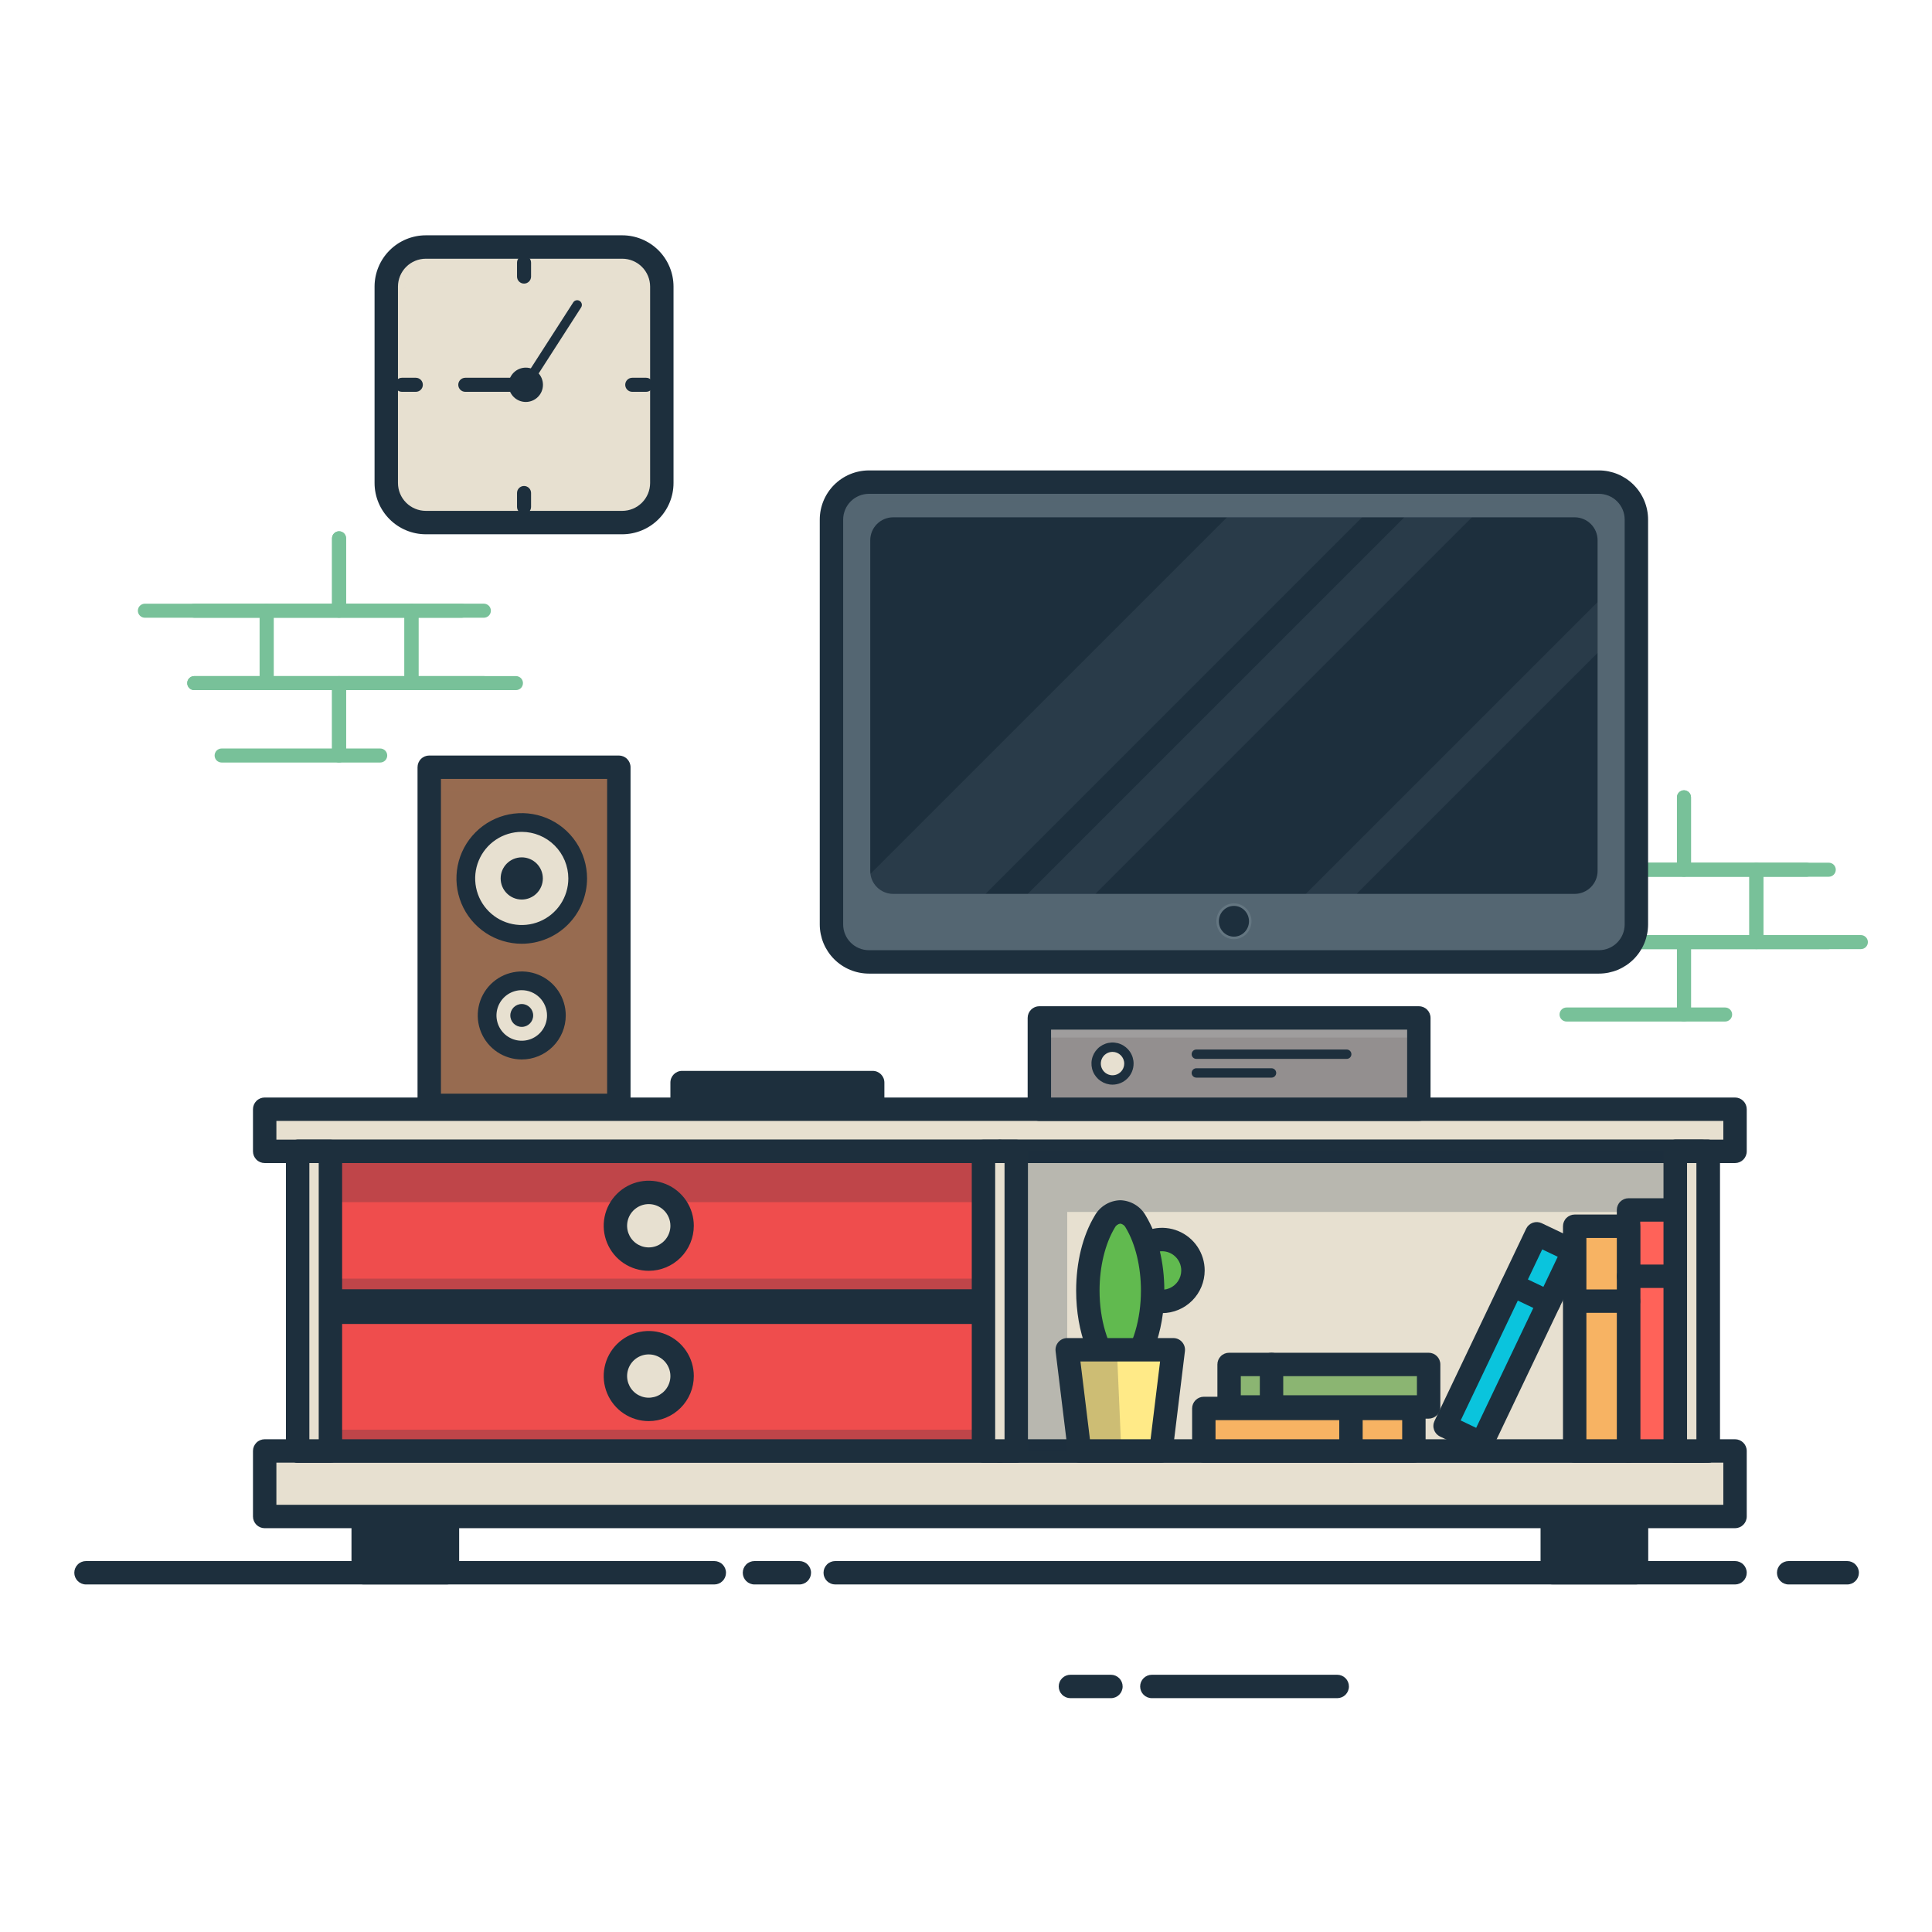 <svg width="156" height="156" viewBox="0 0 156 156" fill="none" xmlns="http://www.w3.org/2000/svg">
<path d="M27.377 49.878H15.685C15.535 49.878 15.391 49.819 15.284 49.712C15.178 49.606 15.118 49.462 15.118 49.311C15.118 49.161 15.178 49.017 15.284 48.91C15.391 48.804 15.535 48.744 15.685 48.744H26.81V43.465C26.81 43.315 26.87 43.171 26.976 43.065C27.082 42.958 27.227 42.898 27.377 42.898C27.527 42.898 27.672 42.958 27.778 43.065C27.884 43.171 27.944 43.315 27.944 43.465V49.311C27.944 49.386 27.929 49.46 27.901 49.528C27.872 49.597 27.831 49.66 27.778 49.712C27.725 49.765 27.663 49.807 27.594 49.835C27.525 49.864 27.451 49.878 27.377 49.878Z" fill="#78C199"/>
<path d="M39.069 49.878H27.377C27.227 49.878 27.082 49.819 26.976 49.712C26.87 49.606 26.81 49.462 26.81 49.311V43.465C26.81 43.315 26.87 43.171 26.976 43.065C27.082 42.958 27.227 42.898 27.377 42.898C27.527 42.898 27.672 42.958 27.778 43.065C27.884 43.171 27.944 43.315 27.944 43.465V48.744H39.069C39.219 48.744 39.364 48.804 39.47 48.91C39.576 49.017 39.636 49.161 39.636 49.311C39.636 49.462 39.576 49.606 39.47 49.712C39.364 49.819 39.219 49.878 39.069 49.878Z" fill="#78C199"/>
<path d="M33.223 55.725H21.531C21.381 55.725 21.236 55.665 21.13 55.559C21.024 55.453 20.964 55.308 20.964 55.158V49.312C20.964 49.162 21.024 49.017 21.13 48.911C21.236 48.805 21.381 48.745 21.531 48.745H33.223C33.373 48.745 33.517 48.805 33.624 48.911C33.73 49.017 33.79 49.162 33.79 49.312V55.158C33.79 55.308 33.73 55.453 33.624 55.559C33.517 55.665 33.373 55.725 33.223 55.725ZM22.098 54.591H32.656V49.879H22.098V54.591Z" fill="#78C199"/>
<path d="M30.699 61.571H27.377C27.227 61.571 27.082 61.511 26.976 61.405C26.87 61.299 26.81 61.154 26.81 61.004V55.158C26.81 55.007 26.87 54.863 26.976 54.757C27.082 54.651 27.227 54.591 27.377 54.591H39.069C39.219 54.591 39.364 54.651 39.47 54.757C39.576 54.863 39.636 55.007 39.636 55.158C39.636 55.308 39.576 55.452 39.47 55.559C39.364 55.665 39.219 55.725 39.069 55.725H27.944V60.437H30.699C30.85 60.437 30.994 60.497 31.1 60.603C31.207 60.709 31.266 60.854 31.266 61.004C31.266 61.154 31.207 61.299 31.1 61.405C30.994 61.511 30.85 61.571 30.699 61.571Z" fill="#78C199"/>
<path d="M27.377 61.571H17.896C17.746 61.571 17.602 61.511 17.495 61.405C17.389 61.299 17.329 61.154 17.329 61.004C17.329 60.854 17.389 60.709 17.495 60.603C17.602 60.497 17.746 60.437 17.896 60.437H26.81V55.725H15.685C15.535 55.725 15.391 55.665 15.284 55.559C15.178 55.452 15.118 55.308 15.118 55.158C15.118 55.007 15.178 54.863 15.284 54.757C15.391 54.651 15.535 54.591 15.685 54.591H27.377C27.527 54.591 27.672 54.651 27.778 54.757C27.884 54.863 27.944 55.007 27.944 55.158V61.004C27.944 61.154 27.884 61.299 27.778 61.405C27.672 61.511 27.527 61.571 27.377 61.571Z" fill="#78C199"/>
<path d="M21.531 55.725H15.685C15.534 55.725 15.39 55.665 15.284 55.559C15.178 55.453 15.118 55.308 15.118 55.158C15.118 55.008 15.178 54.863 15.284 54.757C15.39 54.651 15.534 54.591 15.685 54.591H20.964V49.879H11.699C11.549 49.879 11.405 49.819 11.298 49.713C11.192 49.607 11.132 49.462 11.132 49.312C11.132 49.162 11.192 49.017 11.298 48.911C11.405 48.805 11.549 48.745 11.699 48.745H21.531C21.681 48.745 21.825 48.805 21.932 48.911C22.038 49.017 22.098 49.162 22.098 49.312V55.158C22.098 55.308 22.038 55.453 21.932 55.559C21.825 55.665 21.681 55.725 21.531 55.725Z" fill="#78C199"/>
<path d="M41.66 55.725H33.223C33.072 55.725 32.928 55.665 32.822 55.559C32.715 55.453 32.656 55.308 32.656 55.158V49.312C32.656 49.162 32.715 49.017 32.822 48.911C32.928 48.805 33.072 48.745 33.223 48.745H37.276C37.426 48.745 37.57 48.805 37.676 48.911C37.783 49.017 37.843 49.162 37.843 49.312C37.843 49.462 37.783 49.607 37.676 49.713C37.57 49.819 37.426 49.879 37.276 49.879H33.79V54.591H41.66C41.81 54.591 41.955 54.651 42.061 54.757C42.167 54.863 42.227 55.008 42.227 55.158C42.227 55.308 42.167 55.453 42.061 55.559C41.955 55.665 41.81 55.725 41.66 55.725Z" fill="#78C199"/>
<path d="M135.973 70.793H124.281C124.13 70.793 123.986 70.733 123.88 70.626C123.774 70.52 123.714 70.376 123.714 70.225C123.714 70.075 123.774 69.931 123.88 69.825C123.986 69.718 124.13 69.659 124.281 69.659H135.406V64.379C135.406 64.229 135.466 64.085 135.572 63.979C135.678 63.872 135.823 63.812 135.973 63.812C136.123 63.812 136.268 63.872 136.374 63.979C136.48 64.085 136.54 64.229 136.54 64.379V70.225C136.54 70.376 136.48 70.52 136.374 70.626C136.268 70.733 136.123 70.793 135.973 70.793Z" fill="#78C199"/>
<path d="M147.664 70.793H135.973C135.822 70.793 135.678 70.733 135.572 70.626C135.465 70.52 135.406 70.376 135.406 70.225V64.379C135.406 64.229 135.465 64.085 135.572 63.979C135.678 63.872 135.822 63.812 135.973 63.812C136.123 63.812 136.267 63.872 136.374 63.979C136.48 64.085 136.54 64.229 136.54 64.379V69.659H147.664C147.815 69.659 147.959 69.718 148.065 69.825C148.172 69.931 148.231 70.075 148.231 70.225C148.231 70.376 148.172 70.52 148.065 70.626C147.959 70.733 147.815 70.793 147.664 70.793Z" fill="#78C199"/>
<path d="M141.818 76.638H130.127C129.976 76.638 129.832 76.578 129.726 76.472C129.619 76.366 129.56 76.222 129.56 76.071V70.225C129.56 70.075 129.619 69.931 129.726 69.824C129.832 69.718 129.976 69.658 130.127 69.658H141.818C141.969 69.658 142.113 69.718 142.219 69.824C142.326 69.931 142.385 70.075 142.385 70.225V76.071C142.385 76.146 142.371 76.219 142.342 76.288C142.314 76.357 142.272 76.419 142.219 76.472C142.167 76.525 142.104 76.567 142.035 76.595C141.967 76.624 141.893 76.638 141.818 76.638ZM130.694 75.504H141.251V70.792H130.694V75.504Z" fill="#78C199"/>
<path d="M139.295 82.484H135.973C135.822 82.484 135.678 82.424 135.572 82.317C135.465 82.211 135.406 82.067 135.406 81.916V76.071C135.406 75.921 135.465 75.776 135.572 75.67C135.678 75.564 135.822 75.504 135.973 75.504H147.664C147.815 75.504 147.959 75.564 148.065 75.67C148.172 75.776 148.231 75.921 148.231 76.071C148.231 76.221 148.172 76.365 148.065 76.472C147.959 76.578 147.815 76.638 147.664 76.638H136.54V81.35H139.295C139.445 81.35 139.589 81.409 139.696 81.516C139.802 81.622 139.862 81.766 139.862 81.916C139.862 82.067 139.802 82.211 139.696 82.317C139.589 82.424 139.445 82.484 139.295 82.484Z" fill="#78C199"/>
<path d="M135.973 82.484H126.492C126.342 82.484 126.197 82.424 126.091 82.317C125.985 82.211 125.925 82.067 125.925 81.916C125.925 81.766 125.985 81.622 126.091 81.516C126.197 81.409 126.342 81.35 126.492 81.35H135.406V76.638H124.281C124.13 76.638 123.986 76.578 123.88 76.472C123.774 76.365 123.714 76.221 123.714 76.071C123.714 75.921 123.774 75.776 123.88 75.67C123.986 75.564 124.13 75.504 124.281 75.504H135.973C136.123 75.504 136.268 75.564 136.374 75.67C136.48 75.776 136.54 75.921 136.54 76.071V81.916C136.54 82.067 136.48 82.211 136.374 82.317C136.268 82.424 136.123 82.484 135.973 82.484Z" fill="#78C199"/>
<path d="M130.127 76.638H124.281C124.131 76.638 123.986 76.578 123.88 76.472C123.774 76.366 123.714 76.222 123.714 76.071C123.714 75.921 123.774 75.777 123.88 75.67C123.986 75.564 124.131 75.504 124.281 75.504H129.56V70.792H120.296C120.145 70.792 120.001 70.733 119.895 70.626C119.788 70.52 119.729 70.376 119.729 70.225C119.729 70.075 119.788 69.931 119.895 69.824C120.001 69.718 120.145 69.658 120.296 69.658H130.127C130.277 69.658 130.422 69.718 130.528 69.824C130.634 69.931 130.694 70.075 130.694 70.225V76.071C130.694 76.146 130.679 76.219 130.651 76.288C130.622 76.357 130.581 76.419 130.528 76.472C130.475 76.525 130.413 76.567 130.344 76.595C130.275 76.624 130.201 76.638 130.127 76.638Z" fill="#8DC6BF"/>
<path d="M150.256 76.638H141.818C141.668 76.638 141.524 76.578 141.418 76.472C141.311 76.366 141.251 76.222 141.251 76.071V70.225C141.251 70.075 141.311 69.931 141.418 69.824C141.524 69.718 141.668 69.658 141.818 69.658H145.871C146.022 69.658 146.166 69.718 146.272 69.824C146.379 69.931 146.438 70.075 146.438 70.225C146.438 70.376 146.379 70.52 146.272 70.626C146.166 70.733 146.022 70.792 145.871 70.792H142.385V75.504H150.256C150.406 75.504 150.55 75.564 150.657 75.67C150.763 75.777 150.823 75.921 150.823 76.071C150.823 76.222 150.763 76.366 150.657 76.472C150.55 76.578 150.406 76.638 150.256 76.638Z" fill="#78C199"/>
<path d="M149.152 127.938H144.427C144.176 127.938 143.936 127.838 143.759 127.661C143.581 127.484 143.482 127.243 143.482 126.993C143.482 126.742 143.581 126.502 143.759 126.325C143.936 126.147 144.176 126.048 144.427 126.048H149.152C149.403 126.048 149.643 126.147 149.82 126.325C149.997 126.502 150.097 126.742 150.097 126.993C150.097 127.243 149.997 127.484 149.82 127.661C149.643 127.838 149.403 127.938 149.152 127.938Z" fill="#1D2F3D"/>
<path d="M140.096 127.938H67.441C67.191 127.938 66.95 127.838 66.773 127.661C66.596 127.484 66.496 127.243 66.496 126.993C66.496 126.742 66.596 126.502 66.773 126.325C66.95 126.147 67.191 126.048 67.441 126.048H140.096C140.346 126.048 140.587 126.147 140.764 126.325C140.941 126.502 141.041 126.742 141.041 126.993C141.041 127.243 140.941 127.484 140.764 127.661C140.587 127.838 140.346 127.938 140.096 127.938Z" fill="#1D2F3D"/>
<path d="M64.543 127.938H60.921C60.67 127.938 60.43 127.838 60.252 127.661C60.075 127.484 59.976 127.243 59.976 126.993C59.976 126.742 60.075 126.502 60.252 126.325C60.43 126.147 60.67 126.048 60.921 126.048H64.543C64.794 126.048 65.034 126.147 65.211 126.325C65.388 126.502 65.488 126.742 65.488 126.993C65.488 127.243 65.388 127.484 65.211 127.661C65.034 127.838 64.794 127.938 64.543 127.938Z" fill="#1D2F3D"/>
<path d="M57.676 127.938H6.945C6.694 127.938 6.454 127.838 6.277 127.661C6.1 127.484 6 127.243 6 126.993C6 126.742 6.1 126.502 6.277 126.325C6.454 126.147 6.694 126.048 6.945 126.048H57.676C57.926 126.048 58.167 126.147 58.344 126.325C58.521 126.502 58.621 126.742 58.621 126.993C58.621 127.243 58.521 127.484 58.344 127.661C58.167 127.838 57.926 127.938 57.676 127.938Z" fill="#1D2F3D"/>
<path d="M132.142 127.931H125.338C125.087 127.931 124.847 127.831 124.669 127.654C124.492 127.477 124.393 127.237 124.393 126.986V122.45C124.393 122.199 124.492 121.959 124.669 121.782C124.847 121.604 125.087 121.505 125.338 121.505H132.142C132.392 121.505 132.633 121.604 132.81 121.782C132.987 121.959 133.087 122.199 133.087 122.45V126.986C133.087 127.237 132.987 127.477 132.81 127.654C132.633 127.831 132.392 127.931 132.142 127.931ZM126.283 126.041H131.197V123.395H126.283V126.041Z" fill="#1D2F3D"/>
<path d="M132.142 122.45H125.338V126.986H132.142V122.45Z" fill="#1D2F3D"/>
<path d="M36.13 127.931H29.326C29.075 127.931 28.835 127.831 28.658 127.654C28.48 127.477 28.381 127.237 28.381 126.986V122.45C28.381 122.199 28.48 121.959 28.658 121.782C28.835 121.604 29.075 121.505 29.326 121.505H36.13C36.38 121.505 36.621 121.604 36.798 121.782C36.975 121.959 37.075 122.199 37.075 122.45V126.986C37.075 127.237 36.975 127.477 36.798 127.654C36.621 127.831 36.38 127.931 36.13 127.931ZM30.271 126.041H35.185V123.395H30.271V126.041Z" fill="#1D2F3D"/>
<path d="M36.13 122.45H29.326V126.986H36.13V122.45Z" fill="#1D2F3D"/>
<path d="M140.095 117.158H21.372V122.45H140.095V117.158Z" fill="#E7E0D0"/>
<path d="M140.096 123.395H21.372C21.122 123.395 20.881 123.295 20.704 123.118C20.527 122.941 20.427 122.701 20.427 122.45V117.158C20.427 116.907 20.527 116.667 20.704 116.49C20.881 116.312 21.122 116.213 21.372 116.213H140.096C140.346 116.213 140.587 116.312 140.764 116.49C140.941 116.667 141.041 116.907 141.041 117.158V122.45C141.041 122.701 140.941 122.941 140.764 123.118C140.587 123.295 140.346 123.395 140.096 123.395ZM22.317 121.505H139.151V118.103H22.317V121.505Z" fill="#1D2F3D"/>
<path d="M140.095 89.564H21.372V92.966H140.095V89.564Z" fill="#E7E0D0"/>
<path d="M140.096 93.911H21.372C21.122 93.911 20.881 93.812 20.704 93.634C20.527 93.457 20.427 93.217 20.427 92.966V89.564C20.427 89.314 20.527 89.073 20.704 88.896C20.881 88.719 21.122 88.619 21.372 88.619H140.096C140.346 88.619 140.587 88.719 140.764 88.896C140.941 89.073 141.041 89.314 141.041 89.564V92.966C141.041 93.217 140.941 93.457 140.764 93.634C140.587 93.812 140.346 93.911 140.096 93.911ZM22.317 92.021H139.151V90.509H22.317V92.021Z" fill="#1D2F3D"/>
<path d="M137.434 92.966H80.734V117.158H137.434V92.966Z" fill="#E7E0D0"/>
<path d="M137.434 118.103H80.734C80.483 118.103 80.243 118.004 80.065 117.827C79.888 117.649 79.789 117.409 79.789 117.158V92.966C79.789 92.716 79.888 92.475 80.065 92.298C80.243 92.121 80.483 92.022 80.734 92.022H137.434C137.684 92.022 137.925 92.121 138.102 92.298C138.279 92.475 138.379 92.716 138.379 92.966V117.158C138.379 117.409 138.279 117.649 138.102 117.827C137.925 118.004 137.684 118.103 137.434 118.103ZM81.679 116.213H136.489V93.912H81.679V116.213Z" fill="#1D2F3D"/>
<path opacity="0.23" d="M137.434 92.966H86.173H80.734V97.859V117.158H86.173V97.859H137.434V92.966Z" fill="#1D2F3D"/>
<path d="M80.734 92.966H24.034V105.062H80.734V92.966Z" fill="#FE615A"/>
<path d="M80.734 92.966H24.034V105.062H80.734V92.966Z" fill="#EF4D4D"/>
<path opacity="0.23" d="M80.734 103.242H24.034V105.062H80.734V103.242Z" fill="#1D2F3D"/>
<path opacity="0.23" d="M80.734 92.966H24.034V97.068H80.734V92.966Z" fill="#1D2F3D"/>
<path d="M80.734 106.007H24.034C23.783 106.007 23.543 105.908 23.366 105.731C23.188 105.553 23.089 105.313 23.089 105.062V92.966C23.089 92.716 23.188 92.475 23.366 92.298C23.543 92.121 23.783 92.022 24.034 92.022H80.734C80.984 92.022 81.225 92.121 81.402 92.298C81.579 92.475 81.679 92.716 81.679 92.966V105.062C81.679 105.313 81.579 105.553 81.402 105.731C81.225 105.908 80.984 106.007 80.734 106.007ZM24.979 104.117H79.789V93.912H24.979V104.117Z" fill="#1D2F3D"/>
<path d="M80.734 105.062H24.034V117.159H80.734V105.062Z" fill="#EF4D4D"/>
<path opacity="0.23" d="M80.734 115.442H24.034V117.262H80.734V115.442Z" fill="#1D2F3D"/>
<g style="mix-blend-mode:screen">
<path d="M80.734 105.084H24.034V106.904H80.734V105.084Z" fill="#1D2F3D"/>
</g>
<path d="M80.734 118.103H24.034C23.783 118.103 23.543 118.004 23.366 117.826C23.188 117.649 23.089 117.409 23.089 117.158V105.062C23.089 104.812 23.188 104.571 23.366 104.394C23.543 104.217 23.783 104.117 24.034 104.117H80.734C80.984 104.117 81.225 104.217 81.402 104.394C81.579 104.571 81.679 104.812 81.679 105.062V117.158C81.679 117.409 81.579 117.649 81.402 117.826C81.225 118.004 80.984 118.103 80.734 118.103ZM24.979 116.213H79.789V106.007H24.979V116.213Z" fill="#1D2F3D"/>
<path d="M26.68 92.966H24.034V117.158H26.68V92.966Z" fill="#E7E0D0"/>
<path d="M26.68 118.103H24.034C23.783 118.103 23.543 118.004 23.366 117.827C23.188 117.649 23.089 117.409 23.089 117.158V92.966C23.089 92.716 23.188 92.475 23.366 92.298C23.543 92.121 23.783 92.022 24.034 92.022H26.68C26.93 92.022 27.171 92.121 27.348 92.298C27.525 92.475 27.625 92.716 27.625 92.966V117.158C27.625 117.409 27.525 117.649 27.348 117.827C27.171 118.004 26.93 118.103 26.68 118.103ZM24.979 116.213H25.735V93.912H24.979V116.213Z" fill="#1D2F3D"/>
<path d="M82.057 92.966H79.411V117.158H82.057V92.966Z" fill="#E7E0D0"/>
<path d="M82.057 118.103H79.411C79.16 118.103 78.92 118.004 78.743 117.827C78.565 117.649 78.466 117.409 78.466 117.158V92.966C78.466 92.716 78.565 92.475 78.743 92.298C78.92 92.121 79.16 92.022 79.411 92.022H82.057C82.308 92.022 82.548 92.121 82.725 92.298C82.902 92.475 83.002 92.716 83.002 92.966V117.158C83.002 117.409 82.902 117.649 82.725 117.827C82.548 118.004 82.308 118.103 82.057 118.103ZM80.356 116.213H81.112V93.912H80.356V116.213Z" fill="#1D2F3D"/>
<path d="M137.922 118.103H135.276C135.025 118.103 134.785 118.004 134.607 117.827C134.43 117.649 134.331 117.409 134.331 117.158V92.966C134.331 92.716 134.43 92.475 134.607 92.298C134.785 92.121 135.025 92.022 135.276 92.022H137.922C138.172 92.022 138.413 92.121 138.59 92.298C138.767 92.475 138.867 92.716 138.867 92.966V117.158C138.867 117.409 138.767 117.649 138.59 117.827C138.413 118.004 138.172 118.103 137.922 118.103ZM136.221 116.213H136.977V93.912H136.221V116.213Z" fill="#1D2F3D"/>
<path d="M114.565 82.193H83.923V89.564H114.565V82.193Z" fill="#938F8F"/>
<g style="mix-blend-mode:multiply" opacity="0.57">
<path d="M114.565 87.996H83.923V89.564H114.565V87.996Z" fill="#938F8F"/>
</g>
<g style="mix-blend-mode:screen" opacity="0.55">
<path d="M114.565 82.193H83.923V83.775H114.565V82.193Z" fill="#AAAAAA"/>
</g>
<path d="M114.565 90.509H83.923C83.672 90.509 83.432 90.409 83.255 90.232C83.078 90.055 82.978 89.815 82.978 89.564V82.193C82.978 81.942 83.078 81.702 83.255 81.525C83.432 81.348 83.672 81.248 83.923 81.248H114.565C114.815 81.248 115.056 81.348 115.233 81.525C115.41 81.702 115.51 81.942 115.51 82.193V89.564C115.51 89.815 115.41 90.055 115.233 90.232C115.056 90.409 114.815 90.509 114.565 90.509ZM84.868 88.619H113.62V83.138H84.868V88.619Z" fill="#1D2F3D"/>
<path d="M108.741 85.5H96.598C96.498 85.5 96.402 85.46 96.331 85.389C96.26 85.319 96.22 85.222 96.22 85.122C96.22 85.022 96.26 84.926 96.331 84.855C96.402 84.784 96.498 84.744 96.598 84.744H108.741C108.842 84.744 108.938 84.784 109.009 84.855C109.08 84.926 109.119 85.022 109.119 85.122C109.119 85.222 109.08 85.319 109.009 85.389C108.938 85.46 108.842 85.5 108.741 85.5Z" fill="#1D2F3D"/>
<path d="M102.67 87.013H96.598C96.498 87.013 96.402 86.973 96.331 86.902C96.26 86.831 96.22 86.735 96.22 86.635C96.22 86.535 96.26 86.438 96.331 86.368C96.402 86.297 96.498 86.257 96.598 86.257H102.67C102.77 86.257 102.866 86.297 102.937 86.368C103.008 86.438 103.048 86.535 103.048 86.635C103.048 86.735 103.008 86.831 102.937 86.902C102.866 86.973 102.77 87.013 102.67 87.013Z" fill="#1D2F3D"/>
<path d="M89.831 87.202C90.561 87.202 91.154 86.609 91.154 85.879C91.154 85.148 90.561 84.556 89.831 84.556C89.1 84.556 88.508 85.148 88.508 85.879C88.508 86.609 89.1 87.202 89.831 87.202Z" fill="#E7E0D0"/>
<path d="M89.831 87.58C89.495 87.58 89.166 87.48 88.886 87.293C88.606 87.106 88.388 86.841 88.259 86.53C88.131 86.219 88.097 85.877 88.163 85.547C88.228 85.217 88.39 84.914 88.628 84.676C88.866 84.438 89.169 84.276 89.499 84.21C89.829 84.145 90.171 84.178 90.482 84.307C90.793 84.436 91.058 84.654 91.245 84.934C91.432 85.213 91.532 85.542 91.532 85.879C91.531 86.33 91.352 86.762 91.033 87.081C90.714 87.4 90.282 87.579 89.831 87.58ZM89.831 84.934C89.644 84.934 89.461 84.989 89.306 85.093C89.15 85.197 89.029 85.344 88.958 85.517C88.886 85.69 88.868 85.88 88.904 86.063C88.941 86.246 89.031 86.415 89.163 86.547C89.295 86.679 89.463 86.769 89.647 86.806C89.83 86.842 90.02 86.823 90.192 86.752C90.365 86.68 90.513 86.559 90.617 86.404C90.721 86.248 90.776 86.066 90.776 85.879C90.776 85.628 90.676 85.388 90.499 85.211C90.322 85.034 90.081 84.934 89.831 84.934Z" fill="#1D2F3D"/>
<path d="M129.106 38.93H70.162C68.492 38.93 67.138 40.284 67.138 41.954V74.645C67.138 76.316 68.492 77.669 70.162 77.669H129.106C130.776 77.669 132.13 76.316 132.13 74.645V41.954C132.13 40.284 130.776 38.93 129.106 38.93Z" fill="#546672"/>
<g style="mix-blend-mode:overlay" opacity="0.68">
<path d="M129.106 75.416H70.162C69.36 75.416 68.591 75.097 68.023 74.53C67.456 73.963 67.138 73.194 67.138 72.392V74.645C67.138 75.447 67.456 76.217 68.023 76.784C68.591 77.351 69.36 77.669 70.162 77.669H129.106C129.908 77.669 130.677 77.351 131.244 76.784C131.811 76.217 132.13 75.447 132.13 74.645V72.392C132.13 73.194 131.811 73.963 131.244 74.53C130.677 75.097 129.908 75.416 129.106 75.416Z" fill="#546672"/>
</g>
<g style="mix-blend-mode:screen" opacity="0.81">
<path d="M129.106 38.741H70.162C69.36 38.741 68.591 39.06 68.023 39.627C67.456 40.194 67.138 40.963 67.138 41.765V43.466C67.138 42.664 67.456 41.895 68.023 41.328C68.591 40.761 69.36 40.442 70.162 40.442H129.106C129.908 40.442 130.677 40.761 131.244 41.328C131.811 41.895 132.13 42.664 132.13 43.466V41.765C132.13 40.963 131.811 40.194 131.244 39.627C130.677 39.06 129.908 38.741 129.106 38.741Z" fill="#546672"/>
</g>
<path d="M128.998 70.323V43.624C128.998 42.6 128.168 41.77 127.144 41.77H72.123C71.099 41.77 70.269 42.6 70.269 43.624V70.323C70.269 71.347 71.099 72.177 72.123 72.177H127.144C128.168 72.177 128.998 71.347 128.998 70.323Z" fill="#1D2F3D"/>
<path d="M129.106 78.614H70.161C69.109 78.613 68.1 78.194 67.356 77.45C66.612 76.706 66.194 75.697 66.192 74.645V41.953C66.194 40.901 66.612 39.892 67.356 39.148C68.1 38.404 69.109 37.986 70.161 37.984H129.106C130.158 37.986 131.167 38.404 131.911 39.148C132.655 39.892 133.074 40.901 133.075 41.953V74.645C133.074 75.697 132.655 76.706 131.911 77.45C131.167 78.194 130.158 78.613 129.106 78.614ZM70.161 39.874C69.61 39.875 69.082 40.094 68.692 40.484C68.302 40.874 68.083 41.402 68.082 41.953V74.645C68.083 75.196 68.302 75.725 68.692 76.114C69.082 76.504 69.61 76.723 70.161 76.724H129.106C129.657 76.723 130.186 76.504 130.575 76.114C130.965 75.725 131.184 75.196 131.185 74.645V41.953C131.184 41.402 130.965 40.874 130.575 40.484C130.186 40.094 129.657 39.875 129.106 39.874H70.161Z" fill="#1D2F3D"/>
<path opacity="0.13" d="M99.634 75.833C100.417 75.833 101.051 75.186 101.051 74.388C101.051 73.59 100.417 72.943 99.634 72.943C98.851 72.943 98.216 73.59 98.216 74.388C98.216 75.186 98.851 75.833 99.634 75.833Z" fill="#D1E3ED"/>
<path d="M99.634 75.629C100.305 75.629 100.85 75.073 100.85 74.388C100.85 73.704 100.305 73.148 99.634 73.148C98.962 73.148 98.417 73.704 98.417 74.388C98.417 75.073 98.962 75.629 99.634 75.629Z" fill="#1D2F3D"/>
<path d="M93.827 105.085C95.207 105.085 96.326 103.966 96.326 102.585C96.326 101.205 95.207 100.086 93.827 100.086C92.447 100.086 91.328 101.205 91.328 102.585C91.328 103.966 92.447 105.085 93.827 105.085Z" fill="#61BA4F"/>
<path d="M93.827 106.029C93.146 106.029 92.48 105.827 91.913 105.449C91.347 105.07 90.906 104.532 90.645 103.903C90.384 103.274 90.316 102.581 90.449 101.913C90.582 101.245 90.91 100.631 91.392 100.149C91.873 99.668 92.487 99.34 93.155 99.207C93.823 99.074 94.516 99.142 95.145 99.403C95.775 99.663 96.313 100.105 96.691 100.671C97.07 101.238 97.272 101.904 97.272 102.585C97.27 103.498 96.907 104.374 96.261 105.019C95.616 105.665 94.74 106.028 93.827 106.029ZM93.827 101.031C93.519 101.031 93.219 101.122 92.963 101.293C92.708 101.464 92.509 101.706 92.391 101.99C92.273 102.274 92.243 102.587 92.302 102.888C92.362 103.19 92.51 103.467 92.728 103.684C92.945 103.902 93.222 104.05 93.524 104.11C93.825 104.17 94.138 104.139 94.422 104.021C94.706 103.903 94.949 103.704 95.119 103.449C95.29 103.193 95.381 102.892 95.381 102.585C95.381 102.173 95.217 101.778 94.925 101.487C94.634 101.195 94.239 101.031 93.827 101.031Z" fill="#1D2F3D"/>
<path d="M91.712 98.657C91.073 97.594 89.837 97.594 89.198 98.657C88.362 100.049 87.839 102.024 87.839 104.213C87.839 107.36 88.917 110.06 90.455 111.23C91.994 110.06 93.071 107.36 93.071 104.213C93.071 102.024 92.549 100.049 91.712 98.657Z" fill="#61BA4F"/>
<path d="M90.455 112.175C90.249 112.175 90.047 112.108 89.883 111.982C88.04 110.58 86.894 107.603 86.894 104.213C86.894 101.919 87.425 99.772 88.388 98.169C88.594 97.798 88.892 97.487 89.255 97.267C89.617 97.047 90.031 96.925 90.455 96.913C90.879 96.925 91.292 97.047 91.654 97.267C92.017 97.487 92.316 97.798 92.521 98.169C93.485 99.772 94.014 101.919 94.014 104.213C94.014 107.603 92.869 110.58 91.026 111.982C90.862 112.107 90.662 112.175 90.455 112.175ZM90.455 98.803C90.358 98.818 90.267 98.856 90.189 98.916C90.111 98.975 90.049 99.053 90.008 99.142C89.231 100.437 88.784 102.285 88.784 104.213C88.784 106.531 89.436 108.698 90.455 109.923C91.475 108.698 92.126 106.531 92.126 104.213C92.126 102.285 91.68 100.437 90.902 99.142C90.862 99.053 90.8 98.975 90.722 98.916C90.644 98.857 90.552 98.818 90.455 98.804V98.803Z" fill="#1D2F3D"/>
<path d="M93.74 117.159H87.17L86.172 108.988H94.738L93.74 117.159Z" fill="#FFEA87"/>
<g style="mix-blend-mode:multiply" opacity="0.26">
<path d="M86.172 108.988L87.17 117.159H90.542L90.184 108.988H86.172Z" fill="#3D3D3D"/>
</g>
<path d="M93.74 118.103H87.171C86.94 118.103 86.717 118.019 86.544 117.866C86.371 117.713 86.261 117.502 86.233 117.273L85.234 109.103C85.218 108.97 85.23 108.835 85.27 108.707C85.31 108.58 85.376 108.462 85.465 108.362C85.554 108.261 85.662 108.181 85.784 108.126C85.906 108.071 86.039 108.043 86.172 108.043H94.739C94.873 108.043 95.005 108.071 95.127 108.126C95.249 108.181 95.358 108.261 95.446 108.362C95.535 108.462 95.601 108.58 95.641 108.707C95.681 108.835 95.693 108.97 95.677 109.103L94.679 117.273C94.651 117.502 94.54 117.713 94.367 117.866C94.194 118.019 93.971 118.104 93.74 118.103ZM88.007 116.213H92.903L93.671 109.933H87.24L88.007 116.213Z" fill="#1D2F3D"/>
<path d="M135.276 97.698H131.496V117.158H135.276V97.698Z" fill="#FF6259"/>
<path d="M135.276 118.103H131.496C131.245 118.103 131.005 118.003 130.828 117.826C130.65 117.649 130.551 117.408 130.551 117.158V97.698C130.551 97.447 130.65 97.207 130.828 97.03C131.005 96.853 131.245 96.753 131.496 96.753H135.276C135.526 96.753 135.767 96.853 135.944 97.03C136.121 97.207 136.221 97.447 136.221 97.698V117.158C136.221 117.408 136.121 117.649 135.944 117.826C135.767 118.003 135.526 118.103 135.276 118.103ZM132.441 116.213H134.331V98.643H132.441V116.213Z" fill="#1D2F3D"/>
<path d="M131.495 99.014H127.148V117.158H131.495V99.014Z" fill="#F7B363"/>
<path d="M131.496 118.103H127.149C126.898 118.103 126.658 118.004 126.48 117.827C126.303 117.649 126.204 117.409 126.204 117.158V99.014C126.204 98.764 126.303 98.523 126.48 98.346C126.658 98.169 126.898 98.069 127.149 98.069H131.496C131.746 98.069 131.987 98.169 132.164 98.346C132.341 98.523 132.441 98.764 132.441 99.014V117.158C132.441 117.409 132.341 117.649 132.164 117.827C131.987 118.004 131.746 118.103 131.496 118.103ZM128.094 116.213H130.551V99.959H128.094V116.213Z" fill="#1D2F3D"/>
<path d="M127.039 101.031L124.082 99.621L116.684 115.14L119.641 116.549L127.039 101.031Z" fill="#0AC4DD"/>
<path d="M119.64 117.495C119.5 117.495 119.361 117.464 119.234 117.404L116.277 115.994C116.165 115.94 116.064 115.865 115.981 115.773C115.898 115.681 115.834 115.573 115.793 115.456C115.751 115.339 115.733 115.215 115.74 115.091C115.746 114.967 115.777 114.846 115.83 114.734L123.228 99.215C123.282 99.103 123.357 99.003 123.449 98.92C123.541 98.837 123.649 98.772 123.766 98.731C123.883 98.69 124.007 98.672 124.131 98.678C124.254 98.684 124.376 98.715 124.488 98.769L127.445 100.178C127.557 100.232 127.657 100.307 127.741 100.399C127.824 100.491 127.888 100.599 127.929 100.716C127.971 100.833 127.989 100.957 127.982 101.081C127.976 101.205 127.945 101.326 127.892 101.438L120.493 116.958C120.417 117.119 120.296 117.255 120.145 117.35C119.994 117.445 119.819 117.496 119.64 117.496V117.495ZM117.943 114.694L119.194 115.291L125.779 101.478L124.528 100.882L117.943 114.694Z" fill="#1D2F3D"/>
<path d="M114.164 113.727H97.203V117.158H114.164V113.727Z" fill="#F7B363"/>
<path d="M114.165 118.103H97.203C96.953 118.103 96.712 118.003 96.535 117.826C96.358 117.649 96.258 117.408 96.258 117.158V113.726C96.258 113.476 96.358 113.235 96.535 113.058C96.712 112.881 96.953 112.781 97.203 112.781H114.165C114.415 112.781 114.656 112.881 114.833 113.058C115.01 113.235 115.11 113.476 115.11 113.726V117.158C115.11 117.408 115.01 117.649 114.833 117.826C114.656 118.003 114.415 118.103 114.165 118.103ZM98.148 116.213H113.22V114.671H98.148V116.213Z" fill="#1D2F3D"/>
<path d="M115.356 110.361H99.244V113.793H115.356V110.361Z" fill="#8BB572"/>
<path d="M115.356 114.549H99.244C98.994 114.549 98.753 114.449 98.576 114.272C98.399 114.095 98.299 113.855 98.299 113.604V110.173C98.299 109.922 98.399 109.682 98.576 109.504C98.753 109.327 98.994 109.228 99.244 109.228H115.356C115.606 109.228 115.847 109.327 116.024 109.504C116.201 109.682 116.301 109.922 116.301 110.173V113.604C116.301 113.855 116.201 114.095 116.024 114.272C115.847 114.449 115.606 114.549 115.356 114.549ZM100.189 112.659H114.411V111.118H100.189V112.659Z" fill="#1D2F3D"/>
<path d="M49.968 61.95H34.66V89.254H49.968V61.95Z" fill="#976B50"/>
<path d="M49.968 61.95H34.66V89.254H49.968V61.95Z" fill="#976B50"/>
<g style="mix-blend-mode:screen" opacity="0.72">
<path d="M49.968 61.95H34.66V63.804H49.968V61.95Z" fill="#976B50"/>
</g>
<g style="mix-blend-mode:multiply" opacity="0.41">
<path d="M49.968 87.085H34.66V89.254H49.968V87.085Z" fill="#976B50"/>
</g>
<path d="M49.968 90.198H34.659C34.408 90.198 34.168 90.099 33.991 89.921C33.813 89.744 33.714 89.504 33.714 89.253V61.95C33.714 61.699 33.813 61.459 33.991 61.282C34.168 61.104 34.408 61.005 34.659 61.005H49.968C50.218 61.005 50.459 61.104 50.636 61.282C50.813 61.459 50.913 61.699 50.913 61.95V89.253C50.913 89.504 50.813 89.744 50.636 89.921C50.459 90.099 50.218 90.198 49.968 90.198ZM35.604 88.308H49.023V62.895H35.604V88.308Z" fill="#1D2F3D"/>
<path d="M42.129 75.448C44.624 75.448 46.646 73.425 46.646 70.931C46.646 68.436 44.624 66.413 42.129 66.413C39.634 66.413 37.611 68.436 37.611 70.931C37.611 73.425 39.634 75.448 42.129 75.448Z" fill="#E7E0D0"/>
<g style="mix-blend-mode:multiply">
<path d="M37.611 70.93C37.611 69.732 38.087 68.583 38.934 67.736C39.782 66.889 40.93 66.413 42.128 66.413C43.326 66.413 44.475 66.889 45.322 67.736C46.17 68.583 46.645 69.732 46.645 70.93H37.611Z" fill="#E7E0D0"/>
</g>
<path d="M42.129 76.203C41.086 76.203 40.066 75.894 39.199 75.315C38.332 74.735 37.656 73.912 37.257 72.948C36.858 71.985 36.753 70.924 36.957 69.902C37.16 68.879 37.663 67.939 38.4 67.202C39.137 66.464 40.077 65.962 41.1 65.758C42.123 65.555 43.183 65.659 44.147 66.059C45.11 66.458 45.934 67.134 46.513 68.001C47.092 68.868 47.402 69.887 47.402 70.93C47.4 72.328 46.844 73.669 45.855 74.657C44.867 75.646 43.527 76.202 42.129 76.203ZM42.129 67.169C41.385 67.169 40.657 67.39 40.039 67.803C39.42 68.216 38.938 68.804 38.654 69.491C38.369 70.178 38.295 70.934 38.44 71.664C38.585 72.394 38.943 73.064 39.469 73.59C39.995 74.116 40.665 74.474 41.395 74.619C42.124 74.764 42.881 74.69 43.568 74.405C44.255 74.121 44.843 73.638 45.256 73.02C45.669 72.401 45.89 71.674 45.89 70.93C45.889 69.933 45.492 68.977 44.787 68.272C44.082 67.567 43.126 67.17 42.129 67.169V67.169Z" fill="#1D2F3D"/>
<path d="M42.129 72.633C43.069 72.633 43.832 71.871 43.832 70.93C43.832 69.99 43.069 69.228 42.129 69.228C41.188 69.228 40.426 69.99 40.426 70.93C40.426 71.871 41.188 72.633 42.129 72.633Z" fill="#1D2F3D"/>
<path d="M42.129 84.79C43.673 84.79 44.926 83.538 44.926 81.993C44.926 80.449 43.673 79.196 42.129 79.196C40.584 79.196 39.331 80.449 39.331 81.993C39.331 83.538 40.584 84.79 42.129 84.79Z" fill="#E7E0D0"/>
<g style="mix-blend-mode:multiply">
<path d="M39.331 81.993C39.331 81.252 39.626 80.54 40.151 80.016C40.675 79.491 41.387 79.196 42.129 79.196C42.871 79.196 43.582 79.491 44.107 80.016C44.631 80.54 44.926 81.252 44.926 81.993H39.331Z" fill="#E7E0D0"/>
</g>
<path d="M42.129 82.917C42.639 82.917 43.052 82.504 43.052 81.994C43.052 81.484 42.639 81.07 42.129 81.07C41.619 81.07 41.206 81.484 41.206 81.994C41.206 82.504 41.619 82.917 42.129 82.917Z" fill="#1D2F3D"/>
<path d="M42.129 85.547C41.426 85.547 40.739 85.338 40.155 84.948C39.571 84.558 39.115 84.003 38.846 83.353C38.577 82.704 38.507 81.99 38.644 81.3C38.781 80.611 39.12 79.978 39.616 79.481C40.113 78.984 40.746 78.646 41.436 78.509C42.125 78.372 42.839 78.442 43.489 78.711C44.138 78.98 44.693 79.435 45.083 80.02C45.474 80.604 45.682 81.291 45.682 81.994C45.681 82.936 45.306 83.839 44.64 84.505C43.974 85.171 43.071 85.546 42.129 85.547ZM42.129 79.952C41.725 79.952 41.331 80.072 40.995 80.296C40.659 80.521 40.398 80.84 40.243 81.213C40.089 81.585 40.048 81.996 40.127 82.392C40.206 82.788 40.4 83.151 40.685 83.437C40.971 83.722 41.335 83.917 41.731 83.996C42.127 84.074 42.537 84.034 42.91 83.879C43.283 83.725 43.602 83.463 43.826 83.128C44.05 82.792 44.17 82.397 44.17 81.994C44.169 81.453 43.954 80.934 43.572 80.551C43.189 80.168 42.67 79.953 42.129 79.953V79.952Z" fill="#1D2F3D"/>
<path d="M50.244 19.945H34.384C32.62 19.945 31.189 21.376 31.189 23.14V39C31.189 40.765 32.62 42.195 34.384 42.195H50.244C52.008 42.195 53.439 40.765 53.439 39V23.14C53.439 21.376 52.008 19.945 50.244 19.945Z" fill="#E7E0D0"/>
<g style="mix-blend-mode:multiply" opacity="0.82">
<path d="M50.244 19.945H34.384C33.537 19.946 32.724 20.282 32.125 20.882C31.526 21.481 31.19 22.293 31.19 23.14V25.976C31.19 25.128 31.527 24.316 32.126 23.716C32.725 23.117 33.538 22.78 34.385 22.78H50.245C51.092 22.78 51.905 23.117 52.504 23.716C53.103 24.315 53.44 25.128 53.44 25.976V23.14C53.44 22.721 53.357 22.305 53.197 21.918C53.036 21.53 52.8 21.178 52.504 20.881C52.207 20.584 51.855 20.349 51.467 20.188C51.079 20.028 50.663 19.945 50.244 19.945Z" fill="#E7E0D0"/>
</g>
<path d="M50.244 43.14H34.384C33.286 43.139 32.234 42.702 31.458 41.926C30.682 41.15 30.245 40.098 30.244 39V23.14C30.245 22.043 30.682 20.99 31.458 20.214C32.234 19.438 33.286 19.001 34.384 19H50.244C51.341 19.001 52.394 19.438 53.17 20.214C53.946 20.99 54.383 22.043 54.384 23.14V39C54.383 40.098 53.946 41.15 53.17 41.926C52.394 42.702 51.341 43.139 50.244 43.14ZM34.384 20.89C33.788 20.891 33.215 21.128 32.794 21.55C32.372 21.972 32.134 22.544 32.134 23.14V39C32.134 39.597 32.372 40.169 32.794 40.59C33.215 41.012 33.788 41.25 34.384 41.25H50.244C50.84 41.25 51.412 41.012 51.834 40.59C52.256 40.169 52.493 39.597 52.494 39V23.14C52.493 22.544 52.256 21.972 51.834 21.55C51.412 21.128 50.84 20.891 50.244 20.89H34.384Z" fill="#1D2F3D"/>
<path d="M42.455 31.637H37.57C37.42 31.637 37.275 31.577 37.169 31.471C37.063 31.364 37.003 31.22 37.003 31.07C37.003 30.92 37.063 30.775 37.169 30.669C37.275 30.563 37.42 30.503 37.57 30.503H42.455C42.606 30.503 42.75 30.563 42.856 30.669C42.963 30.775 43.022 30.92 43.022 31.07C43.022 31.22 42.963 31.364 42.856 31.471C42.75 31.577 42.606 31.637 42.455 31.637Z" fill="#1D2F3D"/>
<path d="M42.455 31.448C42.387 31.448 42.321 31.43 42.263 31.395C42.204 31.36 42.156 31.311 42.124 31.251C42.091 31.191 42.075 31.124 42.078 31.056C42.08 30.989 42.101 30.923 42.138 30.866L46.287 24.414C46.341 24.329 46.427 24.27 46.525 24.249C46.573 24.238 46.623 24.237 46.672 24.246C46.721 24.255 46.768 24.273 46.809 24.3C46.851 24.327 46.887 24.362 46.916 24.403C46.944 24.444 46.964 24.49 46.974 24.538C46.985 24.587 46.986 24.637 46.977 24.686C46.968 24.735 46.95 24.781 46.923 24.823L42.773 31.275C42.739 31.328 42.692 31.372 42.636 31.402C42.581 31.432 42.519 31.448 42.455 31.448Z" fill="#1D2F3D"/>
<path d="M137.921 92.966H135.275V117.158H137.921V92.966Z" fill="#E7E0D0"/>
<path d="M137.922 118.103H135.276C135.025 118.103 134.785 118.004 134.607 117.827C134.43 117.649 134.331 117.409 134.331 117.158V92.966C134.331 92.716 134.43 92.475 134.607 92.298C134.785 92.121 135.025 92.022 135.276 92.022H137.922C138.172 92.022 138.413 92.121 138.59 92.298C138.767 92.475 138.867 92.716 138.867 92.966V117.158C138.867 117.409 138.767 117.649 138.59 117.827C138.413 118.004 138.172 118.103 137.922 118.103ZM136.221 116.213H136.977V93.912H136.221V116.213Z" fill="#1D2F3D"/>
<path d="M52.384 101.668C53.871 101.668 55.077 100.462 55.077 98.975C55.077 97.487 53.871 96.281 52.384 96.281C50.896 96.281 49.69 97.487 49.69 98.975C49.69 100.462 50.896 101.668 52.384 101.668Z" fill="#E7E0D0"/>
<path d="M52.384 102.612C51.664 102.612 50.961 102.399 50.363 101.999C49.764 101.6 49.298 101.031 49.023 100.366C48.747 99.702 48.675 98.97 48.816 98.264C48.956 97.559 49.302 96.91 49.811 96.402C50.32 95.893 50.968 95.546 51.674 95.406C52.38 95.266 53.111 95.338 53.776 95.613C54.441 95.888 55.009 96.355 55.409 96.953C55.809 97.551 56.022 98.255 56.022 98.974C56.021 99.939 55.637 100.864 54.955 101.546C54.273 102.228 53.348 102.611 52.384 102.612ZM52.384 97.226C52.038 97.226 51.7 97.329 51.413 97.521C51.125 97.713 50.901 97.986 50.769 98.305C50.636 98.625 50.602 98.976 50.669 99.315C50.737 99.654 50.903 99.966 51.148 100.21C51.392 100.455 51.704 100.621 52.043 100.689C52.382 100.756 52.733 100.722 53.053 100.589C53.372 100.457 53.645 100.233 53.837 99.945C54.03 99.658 54.132 99.32 54.132 98.974C54.132 98.511 53.947 98.066 53.62 97.739C53.292 97.411 52.847 97.226 52.384 97.226Z" fill="#1D2F3D"/>
<path d="M52.384 113.803C53.871 113.803 55.077 112.598 55.077 111.11C55.077 109.623 53.871 108.417 52.384 108.417C50.896 108.417 49.69 109.623 49.69 111.11C49.69 112.598 50.896 113.803 52.384 113.803Z" fill="#E7E0D0"/>
<path d="M52.384 114.748C51.664 114.748 50.961 114.535 50.363 114.135C49.764 113.735 49.298 113.167 49.023 112.502C48.747 111.837 48.675 111.106 48.816 110.4C48.956 109.694 49.302 109.046 49.811 108.537C50.32 108.028 50.968 107.682 51.674 107.542C52.38 107.401 53.111 107.473 53.776 107.749C54.441 108.024 55.009 108.49 55.409 109.089C55.809 109.687 56.022 110.39 56.022 111.11C56.021 112.075 55.637 112.999 54.955 113.681C54.273 114.363 53.348 114.747 52.384 114.748ZM52.384 109.362C52.038 109.362 51.7 109.464 51.413 109.656C51.125 109.848 50.901 110.121 50.769 110.441C50.636 110.76 50.602 111.112 50.669 111.451C50.737 111.79 50.903 112.102 51.148 112.346C51.392 112.591 51.704 112.757 52.043 112.825C52.382 112.892 52.733 112.857 53.053 112.725C53.372 112.593 53.645 112.369 53.837 112.081C54.03 111.794 54.132 111.456 54.132 111.11C54.132 110.646 53.947 110.202 53.62 109.874C53.292 109.547 52.847 109.362 52.384 109.362Z" fill="#1D2F3D"/>
<path d="M135.276 103.998H131.496C131.245 103.998 131.005 103.899 130.828 103.722C130.65 103.544 130.551 103.304 130.551 103.053C130.551 102.803 130.65 102.562 130.828 102.385C131.005 102.208 131.245 102.108 131.496 102.108H135.276C135.526 102.108 135.767 102.208 135.944 102.385C136.121 102.562 136.221 102.803 136.221 103.053C136.221 103.304 136.121 103.544 135.944 103.722C135.767 103.899 135.526 103.998 135.276 103.998Z" fill="#1D2F3D"/>
<path d="M131.496 106.007H127.149C126.898 106.007 126.658 105.908 126.48 105.73C126.303 105.553 126.204 105.313 126.204 105.062C126.204 104.812 126.303 104.571 126.48 104.394C126.658 104.217 126.898 104.117 127.149 104.117H131.496C131.746 104.117 131.987 104.217 132.164 104.394C132.341 104.571 132.441 104.812 132.441 105.062C132.441 105.313 132.341 105.553 132.164 105.73C131.987 105.908 131.746 106.007 131.496 106.007Z" fill="#1D2F3D"/>
<path d="M125.067 106.11C124.927 106.11 124.788 106.079 124.662 106.018L121.704 104.609C121.48 104.5 121.308 104.307 121.225 104.071C121.143 103.836 121.156 103.577 121.264 103.352C121.371 103.127 121.563 102.953 121.798 102.869C122.033 102.785 122.291 102.797 122.517 102.902L125.474 104.312C125.668 104.404 125.825 104.56 125.918 104.753C126.012 104.946 126.037 105.165 125.99 105.374C125.943 105.584 125.825 105.771 125.658 105.904C125.49 106.038 125.281 106.111 125.067 106.11H125.067Z" fill="#1D2F3D"/>
<path opacity="0.07" d="M109.981 41.77H99.074L70.286 70.558C70.343 71.005 70.561 71.416 70.899 71.714C71.237 72.012 71.673 72.176 72.123 72.176H79.575L109.981 41.77Z" fill="#D1E3ED"/>
<path opacity="0.07" d="M82.99 72.176H88.443L118.849 41.77H113.396L82.99 72.176Z" fill="#D1E3ED"/>
<path opacity="0.07" d="M109.536 72.176L128.998 52.715V48.615L105.437 72.176H109.536Z" fill="#D1E3ED"/>
<path d="M102.67 114.549C102.419 114.549 102.179 114.449 102.001 114.272C101.824 114.095 101.725 113.855 101.725 113.604V110.173C101.725 109.922 101.824 109.682 102.001 109.504C102.179 109.327 102.419 109.228 102.67 109.228C102.92 109.228 103.161 109.327 103.338 109.504C103.515 109.682 103.615 109.922 103.615 110.173V113.604C103.615 113.855 103.515 114.095 103.338 114.272C103.161 114.449 102.92 114.549 102.67 114.549Z" fill="#1D2F3D"/>
<path d="M42.314 22.899C42.163 22.899 42.019 22.839 41.913 22.733C41.806 22.627 41.747 22.482 41.747 22.332V21.21C41.747 21.059 41.806 20.915 41.913 20.809C42.019 20.702 42.163 20.643 42.314 20.643C42.464 20.643 42.608 20.702 42.715 20.809C42.821 20.915 42.881 21.059 42.881 21.21V22.331C42.881 22.406 42.866 22.479 42.838 22.548C42.809 22.617 42.767 22.68 42.715 22.733C42.662 22.785 42.6 22.827 42.531 22.856C42.462 22.884 42.388 22.899 42.314 22.899Z" fill="#1D2F3D"/>
<path d="M42.314 41.496C42.163 41.496 42.019 41.437 41.913 41.33C41.806 41.224 41.747 41.08 41.747 40.929V39.807C41.747 39.657 41.806 39.513 41.913 39.406C42.019 39.3 42.163 39.24 42.314 39.24C42.464 39.24 42.608 39.3 42.715 39.406C42.821 39.513 42.881 39.657 42.881 39.807V40.929C42.881 41.003 42.866 41.077 42.837 41.146C42.809 41.215 42.767 41.277 42.715 41.33C42.662 41.383 42.599 41.425 42.531 41.453C42.462 41.482 42.388 41.496 42.314 41.496Z" fill="#1D2F3D"/>
<path d="M52.173 31.637H51.051C50.901 31.637 50.757 31.577 50.65 31.471C50.544 31.364 50.484 31.22 50.484 31.07C50.484 30.92 50.544 30.775 50.65 30.669C50.757 30.563 50.901 30.503 51.051 30.503H52.173C52.324 30.503 52.468 30.563 52.574 30.669C52.68 30.775 52.74 30.92 52.74 31.07C52.74 31.22 52.68 31.364 52.574 31.471C52.468 31.577 52.324 31.637 52.173 31.637Z" fill="#1D2F3D"/>
<path d="M33.576 31.637H32.454C32.304 31.637 32.16 31.577 32.053 31.471C31.947 31.364 31.887 31.22 31.887 31.07C31.887 30.92 31.947 30.775 32.053 30.669C32.16 30.563 32.304 30.503 32.454 30.503H33.576C33.726 30.503 33.87 30.563 33.977 30.669C34.083 30.775 34.143 30.92 34.143 31.07C34.143 31.22 34.083 31.364 33.977 31.471C33.87 31.577 33.726 31.637 33.576 31.637Z" fill="#1D2F3D"/>
<path d="M42.455 32.456C43.221 32.456 43.841 31.836 43.841 31.07C43.841 30.305 43.221 29.685 42.455 29.685C41.69 29.685 41.069 30.305 41.069 31.07C41.069 31.836 41.69 32.456 42.455 32.456Z" fill="#1D2F3D"/>
<path d="M109.084 118.103C108.833 118.103 108.593 118.003 108.415 117.826C108.238 117.649 108.139 117.409 108.139 117.158V113.793C108.139 113.542 108.238 113.302 108.415 113.124C108.593 112.947 108.833 112.848 109.084 112.848C109.334 112.848 109.575 112.947 109.752 113.124C109.929 113.302 110.029 113.542 110.029 113.793V117.158C110.029 117.409 109.929 117.649 109.752 117.826C109.575 118.003 109.334 118.103 109.084 118.103Z" fill="#1D2F3D"/>
<path d="M107.975 137.119H93.007C92.756 137.119 92.516 137.02 92.339 136.843C92.162 136.665 92.062 136.425 92.062 136.174C92.062 135.924 92.162 135.683 92.339 135.506C92.516 135.329 92.756 135.229 93.007 135.229H107.975C108.225 135.229 108.466 135.329 108.643 135.506C108.82 135.683 108.92 135.924 108.92 136.174C108.92 136.425 108.82 136.665 108.643 136.843C108.466 137.02 108.225 137.119 107.975 137.119Z" fill="#1D2F3D"/>
<path d="M89.702 137.119H86.432C86.182 137.119 85.941 137.02 85.764 136.843C85.587 136.665 85.487 136.425 85.487 136.174C85.487 135.924 85.587 135.683 85.764 135.506C85.941 135.329 86.182 135.229 86.432 135.229H89.702C89.953 135.229 90.193 135.329 90.37 135.506C90.547 135.683 90.647 135.924 90.647 136.174C90.647 136.425 90.547 136.665 90.37 136.843C90.193 137.02 89.953 137.119 89.702 137.119Z" fill="#1D2F3D"/>
<path d="M70.465 86.468H55.077C54.555 86.468 54.132 86.891 54.132 87.413V88.808C54.132 89.33 54.555 89.753 55.077 89.753H70.465C70.987 89.753 71.41 89.33 71.41 88.808V87.413C71.41 86.891 70.987 86.468 70.465 86.468Z" fill="#1D2F3D"/>
</svg>
